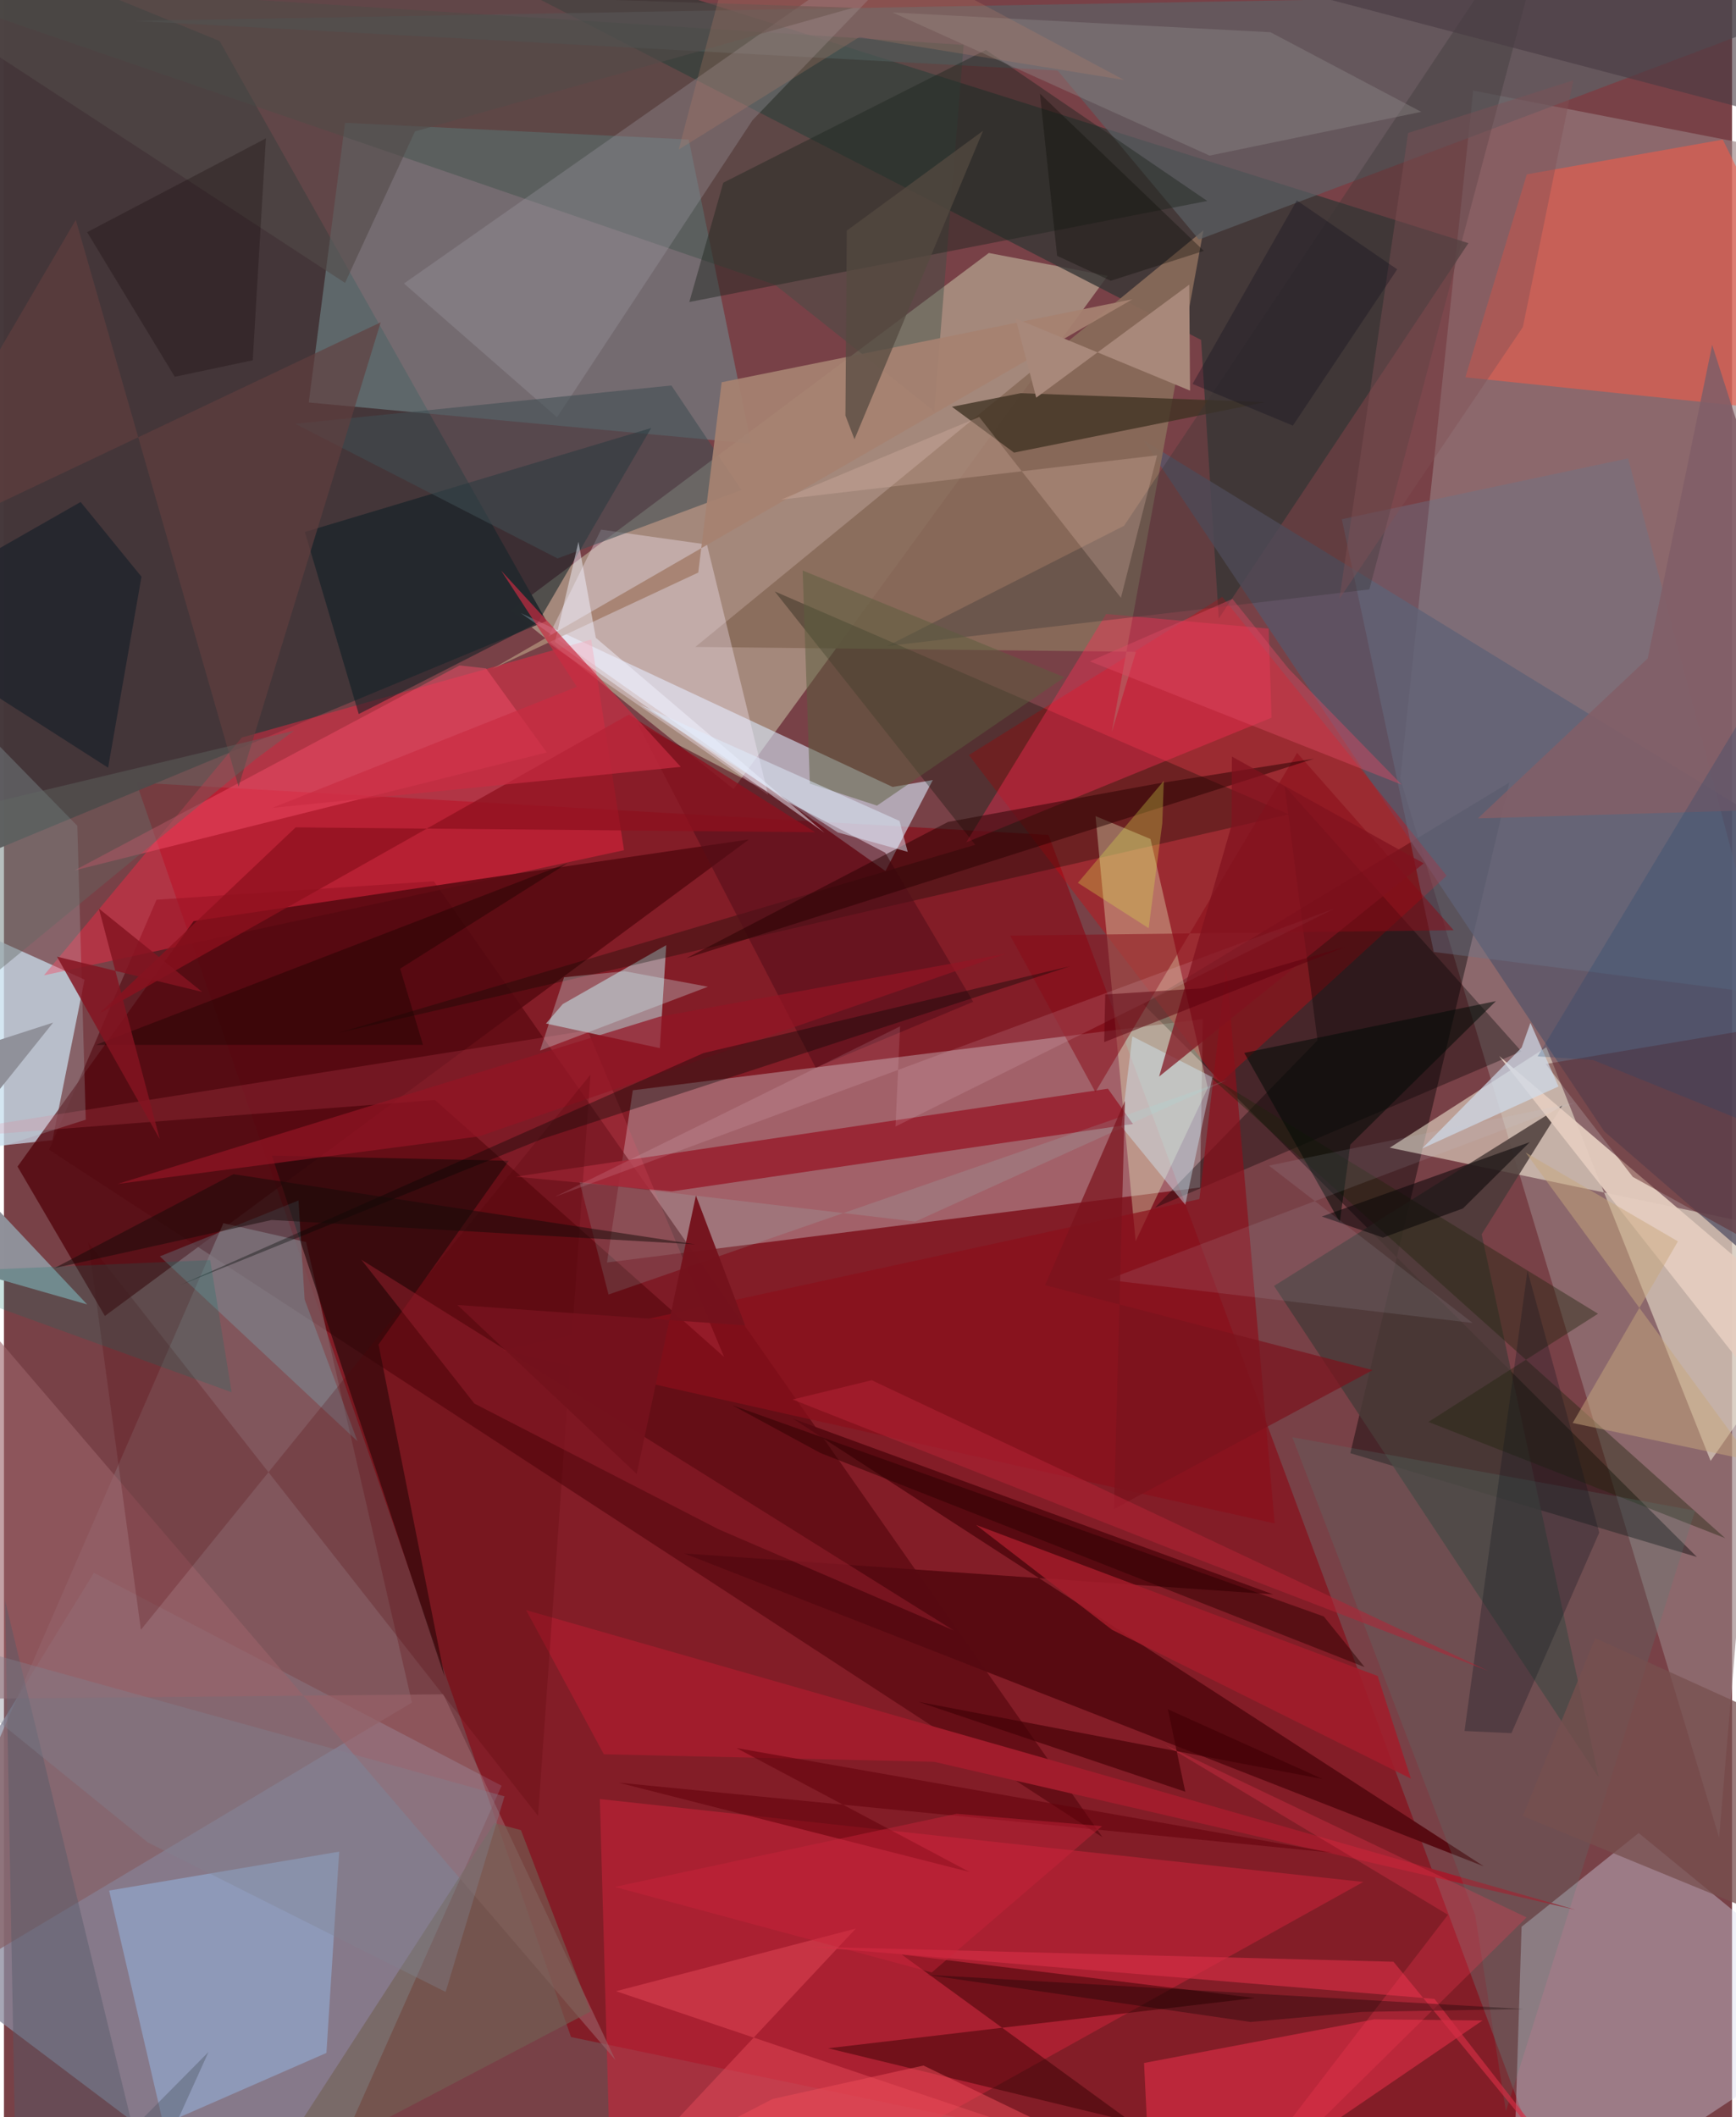 <svg xmlns="http://www.w3.org/2000/svg" width="228" height="278" viewBox="0 0 836 1024"><path fill="#784147" d="M0 0h836v1024H0z"/><path fill="#8b8b9e" fill-opacity=".765" d="M240.75 863.68L141.81 1086-62 932.362 43.535 760.708z"/><path fill="#c6bfa5" fill-opacity=".561" d="M476.458 122.357L245.19 295.297l107.772 86.333 180.995-248.239z"/><path fill="#8d000f" fill-opacity=".557" d="M274.326 985.24L758.203 1086 505.347 403.839 64.02 378.477z"/><path fill="#987f81" fill-opacity=".639" d="M829.76 888.828L675.489 376.523 710.78 43.81 898 80.247z"/><path fill="#e7f6f8" fill-opacity=".314" d="M580.002 492.899l-275.79 34.429-12.491 83.3 286.906-36.283z"/><path fill="#433639" fill-opacity=".984" d="M-62 435.042l324.436-134.67-158.12-280.547L-62-48.128z"/><path fill="#000102" fill-opacity=".412" d="M551.15 485.684l267.857 267.382-167.664-50.213 76.923-324.374z"/><path fill="#d9daf0" fill-opacity=".376" d="M729.327 1086l4.856-154.088 56.647-45.347L898 974.455z"/><path fill="#4d030a" fill-opacity=".553" d="M207.975 426.216l-134.17 8.945L21.802 556.09l509.61 332.5z"/><path fill="#daebfd" fill-opacity=".592" d="M426.454 421.283l22.902-44.019-19.467 3.357-179.826-84.086z"/><path fill="#728d8f" fill-opacity=".565" d="M165.016 59.399l166.268 8.089 30.098 147.068-213.933-19.894z"/><path fill="#f6f0da" fill-opacity=".537" d="M825.632 706.59l-79.466-200.095-75.748 48.605L898 602.692z"/><path fill="#373735" fill-opacity=".792" d="M579.14 164.408L139.35-62l569.11 179.61-120.764 181.516z"/><path fill="#c9d6e8" fill-opacity=".741" d="M-62 428.178l100.994 45.64-15.548 77.652-60.443 6.306z"/><path fill="#fd2545" fill-opacity=".431" d="M299.963 411.21l-15.864-101.885-169.017 47.371L19.35 471.73z"/><path fill="#ca2339" fill-opacity=".545" d="M341.56 1086h-47.27l-6.014-215.862 369.325 40.086z"/><path fill="#f15b48" fill-opacity=".584" d="M831.512 67.517L898 202.387l-191.005-19.904 29.718-98.153z"/><path fill="#5a5668" fill-opacity=".796" d="M898 654.554V425.908L551.239 212.885l222.885 334.3z"/><path fill="#dc0009" fill-opacity=".345" d="M466.807 365.193l121.42 158.817 109.697-100.455L589.37 288.66z"/><path fill="#c7eff4" fill-opacity=".51" d="M270.318 485.65l50.073-28.51-3.1 49.813-55.065-11.901z"/><path fill="#896b5a" fill-opacity=".914" d="M580.269 111.41L334.486 312.89l213.135 2.377-11.72 38.905z"/><path fill="#550910" fill-opacity=".839" d="M48.83 636.495L6.57 564.238l85.178-118.72 268.696-39.521z"/><path fill="#855f65" fill-opacity=".706" d="M-62 978.508l168.15-386.887 40.026 9.094 51.2 222.753z"/><path fill="#5c6266" fill-opacity=".667" d="M898-4.815L63.074 10.104l446.677 24.015 68.313 81.756z"/><path fill="#93acd3" fill-opacity=".624" d="M156.001 992.93l-78.882 34.515-26.234-113.053 111.3-18.818z"/><path fill="#030d00" fill-opacity=".298" d="M621.63 393.87L372.88 286.055l97.002 122.564-308.25 90.99z"/><path fill="#f0ffcd" fill-opacity=".329" d="M582.385 526.17l-27.719-120.375-26.6-11.082 19.415 205.626z"/><path fill="#3b5045" fill-opacity=".42" d="M373.057 137.763l76.969 61.2 14.243-177.25L-62-11.73z"/><path fill="#081d22" fill-opacity=".529" d="M258.275 301.139l-86.638 44.219-26.074-88.062 167.543-50.28z"/><path fill="#493b38" fill-opacity=".824" d="M714.871 597l56.627 262.72-157.066-237.766 139.464-87.313z"/><path fill="#feeeff" fill-opacity=".341" d="M288.868 256.165l51.234 7.216 29.57 121.04-107.396-74.202z"/><path fill="#240809" fill-opacity=".667" d="M181.204 650.304l62.979-88.874-114.574-2.517 83.543 252.053z"/><path fill="#570a11" fill-opacity=".969" d="M381.714 686.177l232.253 84.962-284.84-19.786 386.796 151.333z"/><path fill="#020000" fill-opacity=".341" d="M734.078 508.482l-177.261 75.654 78.639-80.972-15.91-123.004z"/><path fill="#f5324d" fill-opacity=".494" d="M715.29 977.237L555.894 1086l-4.356-88.203 111.305-21.11z"/><path fill="#ff2d55" fill-opacity=".388" d="M613.24 347.126l-1.416-43.067-78.61-7.102-67.69 110.454z"/><path fill="#97202e" fill-opacity=".867" d="M247.565 569.109l286.504-42.544 12.097 17.057-223.085 32.616z"/><path fill="#e4cdbf" fill-opacity=".941" d="M898 659.55l-59.993-14.921L898 732.855 723.33 510.773z"/><path fill="#3f3122" fill-opacity=".773" d="M491.902 190.163l118.41 4.338-121.675 24.418-30.025-22.177z"/><path fill="#340002" fill-opacity=".471" d="M398.687 990.675l146.579 35.544-110.96-80.867 170.878 21.004z"/><path fill="#a09ca4" fill-opacity=".322" d="M477.622-62L193.5 137.123l74.057 64.746L362.15 58.11z"/><path fill="#9b626a" fill-opacity=".6" d="M-62 822.13l274.545-2.662 83.281 176.93L-62 578.613z"/><path fill="#540e19" fill-opacity=".573" d="M468.886 484.527l-76.177 31.885-86.162-166.397 119.78 62.41z"/><path fill="#1f261f" fill-opacity=".455" d="M582.122 97.194l-107.095-73.05-127.03 64.208-16.438 57.722z"/><path fill="#3f4e53" fill-opacity=".573" d="M140.829 204.939l126.99 65.157 88.955-33.107-33.88-50.539z"/><path fill="#8a0f1b" fill-opacity=".694" d="M591.284 467.68L578.33 579.945l-336.977 73.182 373.37 83.717z"/><path fill="#f74d69" fill-opacity=".467" d="M262.579 363.936L34.114 420.99l186.292-99.149 12.793 1.43z"/><path fill="#69758b" fill-opacity=".384" d="M785.705 221.695L647.21 251.116l44.495 209.317 162.238 20.555z"/><path fill="#a68271" fill-opacity=".933" d="M545.933 144.74l-198.726 40.143-11.328 92.048-99.64 46.58z"/><path fill="#1f250a" fill-opacity=".4" d="M689.124 687.732l143.527 56.211-250.824-224.585 189.326 116.054z"/><path fill="#880b17" fill-opacity=".506" d="M486.799 452.492l214.547-2.564-75.752-85.788-97.593 164.076z"/><path fill="#373534" fill-opacity=".345" d="M660.535 285.09L752.712-62 541.876 254.307 427.347 312.46z"/><path fill="#72f3ff" fill-opacity=".188" d="M75.42 607.66l95.618 89.433-25.59-68.606-2.964-47.867z"/><path fill="#5f2628" fill-opacity=".467" d="M787.991 569.232l-42.108-54.613L898 489.062v140.883z"/><path fill="#eb4d5d" fill-opacity=".447" d="M296.109 963.07l115.993-30.288-114.3 122.026 186.112-28.442z"/><path fill="#f25c6e" fill-opacity=".184" d="M208.49 532.02L-62 552.91l344.373-54.531 66.007 157.933z"/><path fill="#8e101e" fill-opacity=".753" d="M141.12 400.173l-94.773 89.87 255.952-144.42 90.133 56.908z"/><path fill="#c9fbff" fill-opacity=".184" d="M39.579 541.555l-4.1-142.154-93.707-95.866L-62 573.954z"/><path fill="#8d8a8a" fill-opacity=".404" d="M685.644 54.1L583.252 75.262 429.913 6.04l182.782 9.544z"/><path fill="#931524" fill-opacity=".702" d="M229.862 549.638l254.653-88.327-167.477 30.455-262.025 80.86z"/><path fill="#a11c2c" d="M449.962 852.116l310.167 71.568L252.62 778.77l37.586 69.71z"/><path fill="#527d74" fill-opacity=".224" d="M818.148 730.637l-194.867-35.513 88.432 231.054 14.891 94.989z"/><path fill="#250000" fill-opacity=".49" d="M633.81 366.958l-303.668 96.504 126.551-65.913 100.67-18.455z"/><path fill="#e5beaf" fill-opacity=".263" d="M375.933 241.643l181.939-21.418-17.51 68.904-68.558-87.453z"/><path fill="#520307" fill-opacity=".224" d="M66.252 788.263L40.846 601.032l217.538 277.244 25.352-358.511z"/><path fill="#90919a" fill-opacity=".996" d="M23.795 494.59L-62 522.312 40.254 630.914-62 601.634z"/><path fill="#d2ebfb" fill-opacity=".42" d="M571.5 582.725l-30.927-37.838 5.293-43.63 38.74 19.744z"/><path fill="#1c222b" fill-opacity=".729" d="M66.533 278.946L50.389 371.31-62 299.359l99.086-56.573z"/><path fill="#a8887a" d="M499.387 192.332l-10.02-38.304 84.433 34.905-.396-51.262z"/><path fill="#535a68" fill-opacity=".427" d="M6.33 1086L.572 774.26l68.748 283.633 29.645-65.43z"/><path fill="#d52e45" fill-opacity=".659" d="M692.021 966.793L784.804 1086 672.21 948.822l-282.107-7.29z"/><path fill="#a31c2b" fill-opacity=".855" d="M664.56 810.622l16.103 49.662-144.608-72.01-65.794-50.717z"/><path fill="#cfddec" fill-opacity=".694" d="M738.467 494.716l-4.253 11.97-48.175 48.831 66.014-30.036z"/><path fill="#613f3f" fill-opacity=".647" d="M113.502 380.435L34.75 106.344-62 271.678l244.248-115.783z"/><path fill="#c8a87e" fill-opacity=".49" d="M809.818 600.408l-73.675-42.95 109.176 148.986-86.411-18.194z"/><path fill="#12141e" fill-opacity=".302" d="M771.769 741.238l-42.493 97.038-22.698-1.046 30.453-222.595z"/><path fill="#f2f2ff" fill-opacity=".478" d="M266.555 310.436l130.412 92.327-110.64-94.266-8.395-46.445z"/><path fill="#c92b42" fill-opacity=".675" d="M240.513 275.966l36.644 56.218-147.386 58.575 197.658-19.851z"/><path fill="#5b5e3e" fill-opacity=".506" d="M389.862 379.02l-3.471-103.086 126.651 51.619-90.687 62.1z"/><path fill="#000805" fill-opacity=".357" d="M84.937 621.696L338.42 509.333l177.348-42.007-255.53 83.569z"/><path fill="#0a0709" fill-opacity=".553" d="M637.554 588.39l29.595 10.184 38.675-14.087 32.298-32.068z"/><path fill="#96202e" fill-opacity=".506" d="M172.91 609.282l286.505 179.282-113.598-48.85-118.225-60.85z"/><path fill="#9bf0e5" fill-opacity=".141" d="M440.914 590.826l150.982-68.532-299.418 103.818-13.996-54.421z"/><path fill="#d4feff" fill-opacity=".282" d="M300.26 469.733l-29.296 2.949-11.622 35.453 81.238-30.89z"/><path fill="#524a49" fill-opacity=".596" d="M198.839 63.562l-33.835 73.266L-62-11.541 410.868 3.745z"/><path fill="#726154" fill-opacity=".616" d="M237.3 881.739l12.796 3.427 33.681 87.741-159.868 83.85z"/><path fill="#030b06" fill-opacity=".549" d="M721.778 484.206l-121.755 25.046 46.21 81.837 5.094-37.482z"/><path fill="#1e0302" fill-opacity=".443" d="M44.468 505.378l228.2-87.926-80.992 51.054 11.034 36.865z"/><path fill="#de4a63" fill-opacity=".427" d="M621.48 323.431l54.703 56.089-150.827-59.641 68.95-30.198z"/><path fill="#75121c" fill-opacity=".961" d="M358.558 641.069l-139.187-9.897 86.734 81.728 28.645-134.66z"/><path fill="#841421" fill-opacity=".835" d="M25.664 462.714l70.206 17.033-49.936-40.297L75.38 551.006z"/><path fill="#c2d0e3" fill-opacity=".114" d="M710.513 639.865l-176.889-20.863 226.43-85.7-148.115 30.447z"/><path fill="#7f5055" fill-opacity=".416" d="M679.3 64.315l-33.265 225.343 88.78-131.467 24.39-119.344z"/><path fill="#170a09" fill-opacity=".506" d="M111.034 567.917l223.447 33.942-204.98-11.797-105.097 23.29z"/><path fill="#ffe5f0" fill-opacity=".129" d="M266.535 578.844l167.001-82.429-2.233 48.437 212.641-105.52z"/><path fill="#81111e" fill-opacity=".71" d="M558.839 520.676l128.016-103.103-92.813-51.66-.178 33.286z"/><path fill="#0e0200" fill-opacity=".251" d="M126.718 66.92l-6.358 107.326-37.732 7.994-42.385-69.95z"/><path fill="#815e67" fill-opacity=".882" d="M826.39 166.823L898 390.36l-184.96 5.465 82.149-77.348z"/><path fill="#7b131d" fill-opacity=".71" d="M662.151 662.678l-158.497-41.085 38.647-89.147-5.31 197.396z"/><path fill="#62000a" fill-opacity=".545" d="M297.279 862.196l345.485 33.902L354.43 845.49l112.705 59.925z"/><path fill="#dce14b" fill-opacity=".306" d="M553.775 448.938l-34.233-21.932 41.558-49.332-.725 20.46z"/><path fill="#fb3a54" fill-opacity=".263" d="M736.599 927.392L575.81 1086l122.751-159.89-136.736-82.114z"/><path fill="#544a40" fill-opacity=".737" d="M407.73 111.541l65.925-48.275-62.197 149.195-4.372-11.444z"/><path fill="#007266" fill-opacity=".212" d="M-62 610.986l56.825 2.965 104.94-4.488 10.38 63.915z"/><path fill="#473a42" fill-opacity=".604" d="M898-17.643v84.77L497.587-37.89l346.048-14.759z"/><path fill="#dfeeff" fill-opacity=".478" d="M433.24 397.044l-125.318-56.11 95.488 61.692 33.803 9.38z"/><path fill="#606764" fill-opacity=".416" d="M-62 401.63v116.7l183.76-151.163 18.58-13.772z"/><path fill="#420006" fill-opacity=".659" d="M442.304 823.1l129.186 43.496-8.434-39.89 74.89 33.75z"/><path fill="#5a000d" fill-opacity=".502" d="M532.258 504.04l.502-23.044 47.06-2.998 69.03-20.038z"/><path fill="#808390" fill-opacity=".361" d="M69.593 891.129l144.081 72.308 28.477-94.608L-62 784.466z"/><path fill="#1f4471" fill-opacity=".255" d="M768.68 512.65l-26.749-1.7 96.635-160.399L898 565.035z"/><path fill="#2a0000" fill-opacity=".478" d="M394.96 702.752l-42.528-23.057 286.072 102.134 19.745 24.492z"/><path fill="#b42335" fill-opacity=".529" d="M564.147 748.962l-182.622-72.076 38.27-9.323 298.141 140.563z"/><path fill="#bb806b" fill-opacity=".251" d="M413.823 17.93l128.152 20.78-181.03-96.763-34.518 130.377z"/><path fill="#764f4e" fill-opacity=".745" d="M896.895 849.97l-127.09-57.66-35.03 86.04L898 945.383z"/><path fill="#cb243b" fill-opacity=".435" d="M460.842 877.262l70.381 5.966-82.357 70.776-153.358-41.373z"/><path fill="#eb4c57" fill-opacity=".518" d="M270.697 1067.358l101.201-52.178 72.952-16.142L625.028 1086z"/><path fill="#16111f" fill-opacity=".357" d="M625.46 96.95l48.546 33.313-50.46 75.596-48.544-20.164z"/><path fill="#0b0b03" fill-opacity=".337" d="M535.446 135.791l-25.96-12.066-8.312-78.433 79.293 76.06z"/><path fill="#0c0000" fill-opacity=".318" d="M603.05 977.958l-156.527-22.793L735.1 971.682l-78.198 1.41z"/></svg>